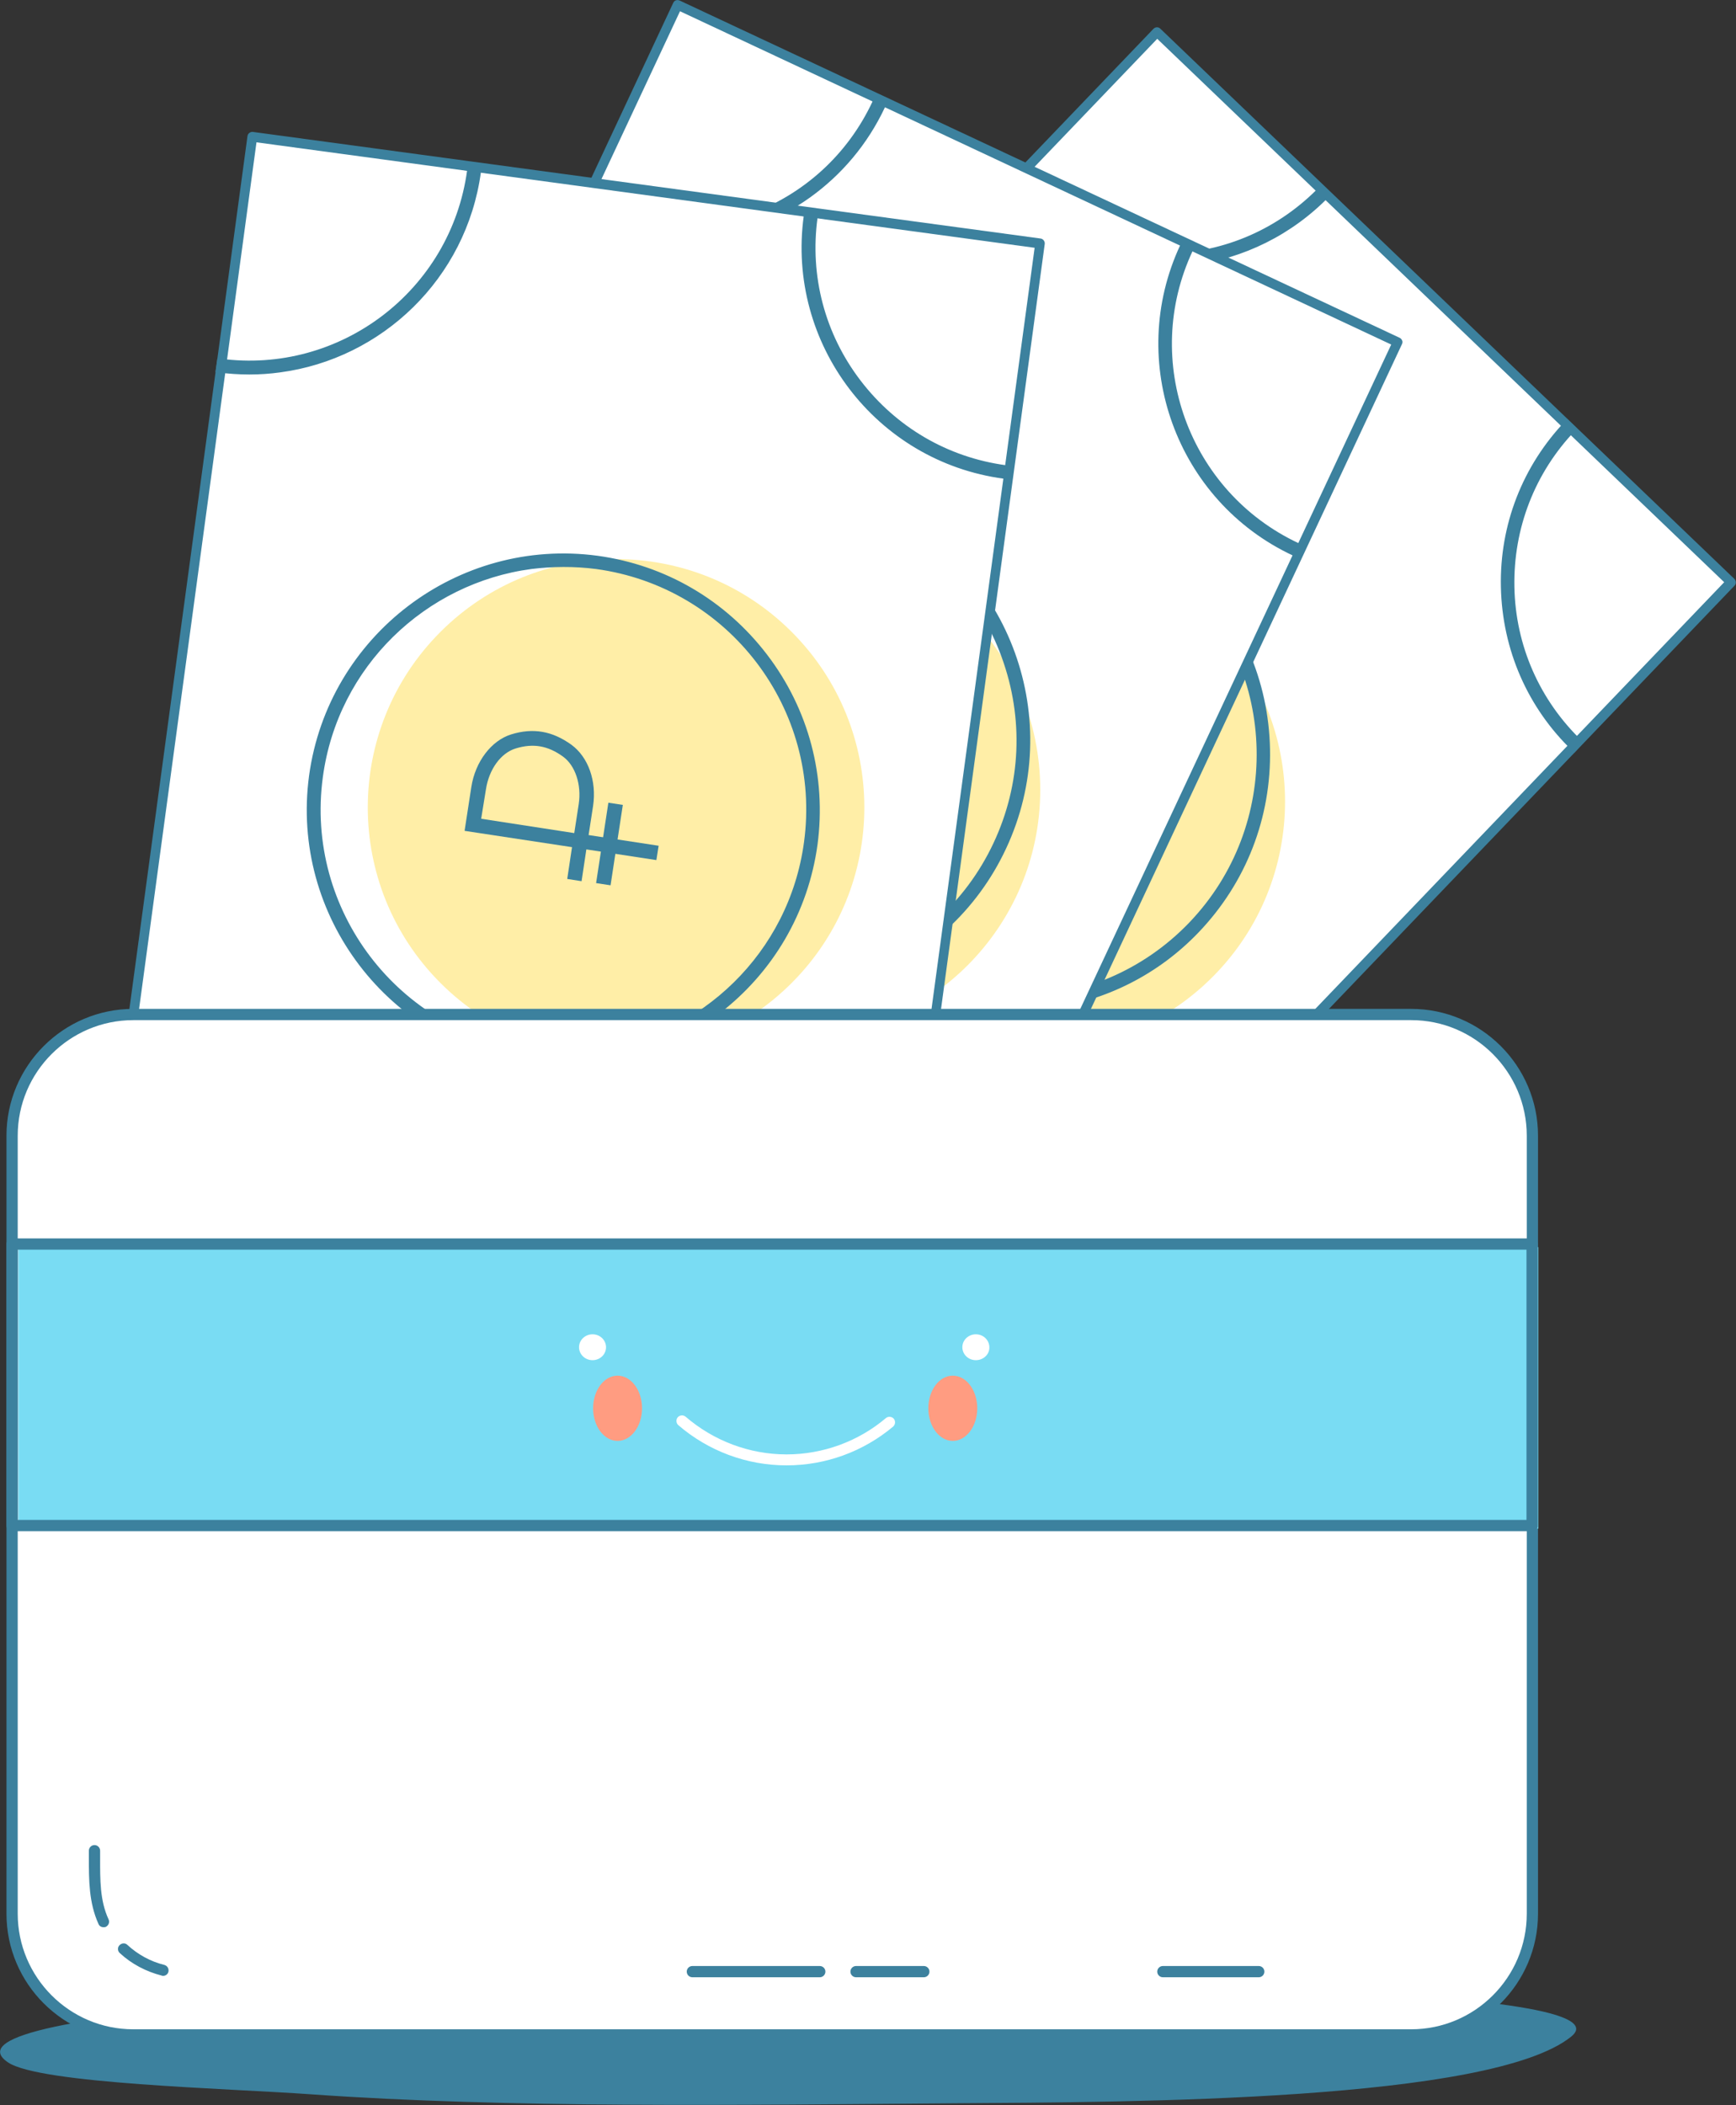 <?xml version="1.0" encoding="utf-8"?>
<!-- Generator: Adobe Illustrator 22.0.1, SVG Export Plug-In . SVG Version: 6.00 Build 0)  -->
<svg version="1.1" id="Ñëîé_5" xmlns="http://www.w3.org/2000/svg" xmlns:xlink="http://www.w3.org/1999/xlink" x="0px" y="0px"
	 viewBox="0 0 617.3 748.5" style="enable-background:new 0 0 617.3 748.5;" xml:space="preserve">
<rect x="0" y="0" width="617.3" height="748.5" fill="#333333" stroke="none"/>
<style type="text/css">
	.st0{fill:#6A79A8;}
	.st1{fill:#FFFFFF;}
	.st2{fill:#3C819E;}
	.st3{fill:#FFEEA7;}
	.st4{fill:#79DCF3;}
	.st5{fill:#FF9C81;}
</style>
<g>
	<g id="XMLID_225_">
		<g id="XMLID_232_">
			<rect id="XMLID_233_" x="77.9" y="618.5" class="st0" width="6" height="14.9"/>
		</g>
		<g id="XMLID_230_">
			<rect id="XMLID_231_" x="77.9" y="648.6" class="st0" width="6" height="14.9"/>
		</g>
		<g id="XMLID_228_">
			<rect id="XMLID_229_" x="58.3" y="637.9" class="st0" width="14.9" height="6"/>
		</g>
		<g id="XMLID_226_">
			<rect id="XMLID_227_" x="88.4" y="637.9" class="st0" width="14.9" height="6"/>
		</g>
	</g>
	<g>
		<g>
			
				<rect x="218.9" y="47.6" transform="matrix(-0.722 -0.692 0.692 -0.722 434.238 712.575)" class="st1" width="282.7" height="443"/>
			<g>
				<path class="st2" d="M309.3,528.5c-0.5,0.1-1-0.1-1.4-0.5L103.8,332.4c-0.7-0.7-0.7-1.8-0.1-2.4L410.2,10.2
					c0.3-0.3,0.8-0.5,1.2-0.5c0.5,0,0.9,0.2,1.2,0.5l204.1,195.6c0.7,0.7,0.7,1.8,0.1,2.4L310.3,528
					C310.1,528.3,309.7,528.4,309.3,528.5z M107.4,331.1L309,524.3L613.1,207L411.5,13.8L107.4,331.1z"/>
			</g>
			<g id="XMLID_22_">
				<g id="XMLID_25_">
					<g id="XMLID_26_">
						<path class="st0" d="M367.6,466.9l-2.2,2.3c-31.4-30.1-81.5-29.1-111.7,2.4l-2.3-2.2C282.8,436.6,334.9,435.5,367.6,466.9z"/>
						<path class="st0" d="M365.4,470.4l-0.6-0.6c-15-14.4-34.8-22.1-55.7-21.7c-20.9,0.4-40.3,9-54.7,24l-0.6,0.6l-3.5-3.4l0.6-0.6
							c31.7-33,84.3-34.2,117.4-2.5l0.6,0.6L365.4,470.4z M300.1,447.1c3-0.4,6-0.6,9-0.7c21.1-0.4,41,7.2,56.3,21.5l1-1
							c-32.2-30.2-82.8-29.1-113.7,2.4l1,1C266.3,457.5,282.5,449.4,300.1,447.1z"/>
					</g>
				</g>
				<g id="XMLID_23_">
					<g id="XMLID_24_">
						<path class="st0" d="M164.1,271.9c32.7,31.3,33.8,83.4,2.5,116.1l-2.3-2.2c30.1-31.4,29.1-81.5-2.4-111.7L164.1,271.9z"/>
						<path class="st0" d="M166.6,389.2l-3.5-3.4l0.6-0.6c29.8-31.1,28.7-80.6-2.4-110.4l-0.6-0.6l3.4-3.5l0.6,0.6
							c16,15.3,25,36,25.5,58.2c0.5,22.2-7.7,43.2-23,59.2L166.6,389.2z M165.5,385.8l1,1c14.6-15.6,22.4-35.9,21.9-57.3
							c-0.5-21.4-9.1-41.4-24.4-56.4l-1,1c15,14.7,23.5,34.3,23.9,55.3C187.5,350.5,179.8,370.5,165.5,385.8z"/>
					</g>
				</g>
			</g>
			<g id="XMLID_17_">
				<g id="XMLID_20_">
					<g id="XMLID_21_">
						<path class="st2" d="M557.3,150.2l2.3,2.2c-30.1,31.4-29.1,81.5,2.4,111.7l-2.2,2.3C527,235,525.9,182.9,557.3,150.2z"/>
						<path class="st2" d="M559.8,267.6l-0.6-0.6c-16-15.3-25-36-25.5-58.2c-0.5-22.2,7.7-43.2,23-59.2l0.6-0.6l3.5,3.4l-0.6,0.6
							c-14.4,15-22.1,34.8-21.7,55.7c0.4,20.9,9,40.3,24,54.7l0.6,0.6L559.8,267.6z M557.3,151.4c-14.6,15.6-22.4,35.9-21.9,57.3
							c0.5,21.4,9.1,41.4,24.4,56.4l1-1c-15-14.7-23.5-34.3-23.9-55.3c-0.4-21.1,7.2-41,21.5-56.3L557.3,151.4z"/>
					</g>
				</g>
				<g id="XMLID_18_">
					<g id="XMLID_19_">
						<path class="st2" d="M470.1,66.7l2.3,2.2c-31.3,32.7-83.4,33.8-116.1,2.5l2.2-2.3C389.8,99.2,439.9,98.1,470.1,66.7z"/>
						<path class="st2" d="M424,94.3c-24.2,3.2-49.5-4.2-68.4-22.3l-0.6-0.6l3.4-3.5l0.6,0.6c15,14.4,34.8,22.1,55.7,21.7
							c20.9-0.4,40.3-9,54.7-24l0.6-0.6l3.5,3.4l-0.6,0.6C459.4,83.6,442.1,91.9,424,94.3z M357.4,71.3
							c32.2,30.2,82.8,29.1,113.7-2.4l-1-1c-14.7,15-34.3,23.5-55.3,23.9c-21.1,0.4-41-7.2-56.3-21.5L357.4,71.3z"/>
					</g>
				</g>
			</g>
			<g id="XMLID_5_">
				
					<ellipse id="XMLID_16_" transform="matrix(0.707 -0.707 0.707 0.707 -93.504 344.174)" class="st3" cx="368.7" cy="285" rx="88.3" ry="88.3"/>
				<g id="XMLID_11_">
					<path class="st2" d="M423.1,203c36,34.5,37.2,91.8,2.7,127.8c-34.5,36-91.8,37.2-127.8,2.7c-36-34.5-37.2-91.8-2.7-127.8
						C329.8,169.7,387.1,168.5,423.1,203z M300.2,331.2c34.7,33.3,90,32.1,123.3-2.6c33.3-34.7,32.1-90-2.6-123.3
						c-34.7-33.3-90-32.1-123.3,2.6C264.3,242.6,265.5,297.9,300.2,331.2z"/>
					<path class="st2" d="M372.8,358.6c-3.4,0.5-6.8,0.7-10.3,0.8c-24.4,0.5-47.5-8.5-65.1-25.3c-36.3-34.8-37.6-92.7-2.8-129
						c16.8-17.6,39.5-27.5,63.9-28c24.4-0.5,47.5,8.5,65.1,25.3l0,0c17.6,16.8,27.5,39.5,28,63.9c0.5,24.4-8.5,47.5-25.3,65.1
						C412,346.4,393.2,355.9,372.8,358.6z M348.6,179.6c-20.1,2.7-38.5,12-52.6,26.7c-34.1,35.6-32.9,92.4,2.7,126.5
						c17.2,16.5,39.9,25.3,63.8,24.8c23.9-0.5,46.2-10.3,62.7-27.5c16.5-17.2,25.3-39.9,24.8-63.8c-0.5-23.9-10.3-46.2-27.5-62.7
						c-17.2-16.5-39.9-25.3-63.8-24.8C355.2,178.9,351.9,179.1,348.6,179.6z M372.2,355.5c-25.6,3.4-52.5-4.4-72.6-23.7
						c-17-16.2-26.6-38.2-27.1-61.7c-0.5-23.5,8.2-45.8,24.4-62.8c16.2-17,38.2-26.6,61.7-27.1c23.5-0.5,45.8,8.2,62.8,24.4
						c35.1,33.6,36.2,89.4,2.7,124.5C409.8,344.1,391.4,352.9,372.2,355.5z M349,182.7c-19.3,2.6-37.1,11.5-50.8,25.8
						c-15.9,16.6-24.4,38.5-23.9,61.6c0.5,23.1,9.9,44.6,26.5,60.5c34.4,32.9,89.1,31.8,122.1-2.6c32.9-34.4,31.8-89.1-2.6-122.1
						c-16.6-15.9-38.5-24.4-61.6-23.9C355.4,182,352.2,182.3,349,182.7z"/>
				</g>
				<path id="XMLID_6_" class="st0" d="M338.3,269.2c2.7,2.6,5.8,3.8,9.2,3.7c3.4-0.1,8.1-1.7,14-4.6c6.6-3.6,12.2-5.5,16.8-5.8
					c4.7-0.3,9.1,1.6,13.3,5.6c4,3.8,6.1,8.2,6.2,13.1c0.2,4.9-1.6,9.6-5.4,14.2l7.5,7.2l-3.6,3.8l-7.5-7.2
					c-4.5,3.9-9.3,5.8-14.4,5.5c-5.1-0.3-9.9-2.7-14.6-7.3l-0.1-0.3l4-4.2c3.6,3.5,7.5,5.3,11.7,5.6c4.2,0.2,8-1.4,11.4-5
					c3.5-3.7,5.2-7.3,5.1-11.1c-0.1-3.7-1.6-7-4.5-9.8c-2.8-2.7-5.9-4-9.2-4c-3.3,0-8.1,1.7-14.3,5c-6.6,3.5-12.2,5.3-16.8,5.6
					c-4.6,0.3-9-1.5-13.1-5.5c-4.1-3.9-6.2-8.3-6.1-13.2c0-4.9,1.9-9.7,5.7-14.4l-7-6.7l3.6-3.8l7,6.7c4.6-4.2,9.5-6.6,15-7
					c5.4-0.5,10.7,1.8,15.8,6.9l0.1,0.3l-4,4.2c-4.4-4.2-8.7-6-13-5.3c-4.3,0.6-8.2,2.7-11.6,6.3c-3.5,3.7-5.3,7.5-5.5,11.4
					C334,263,335.4,266.4,338.3,269.2z"/>
			</g>
		</g>
		<g>
			<g>
				
					<rect x="133.8" y="40.8" transform="matrix(0.906 0.424 -0.424 0.906 137.134 -91.904)" class="st1" width="282.7" height="443"/>
				<path class="st2" d="M309.5,524.5c-0.3,0-0.7,0-1-0.1l-256-119.9c-0.9-0.4-1.2-1.4-0.8-2.3L239.4,1c0.4-0.9,1.4-1.2,2.3-0.8
					l256,119.9c0.4,0.2,0.7,0.5,0.9,1c0.2,0.4,0.1,0.9-0.1,1.3L310.8,523.5c-0.2,0.4-0.5,0.7-1,0.9
					C309.7,524.4,309.6,524.5,309.5,524.5z M55.5,402.1l252.9,118.4l186.3-398L241.8,4L55.5,402.1z"/>
			</g>
			<g id="XMLID_185_">
				<g id="XMLID_190_">
					<g id="XMLID_191_">
						<path class="st2" d="M204.8,77.2l1.3-2.9c39.4,18.5,86.5,1.4,105-38l2.9,1.3C294.8,78.7,245.8,96.4,204.8,77.2z"/>
						<path class="st2" d="M250.4,85.1c-15.2,2-31.1-0.1-46-7.1l-0.8-0.4l2.1-4.4l0.8,0.4c18.9,8.8,40.1,9.8,59.7,2.7
							c19.6-7.1,35.3-21.4,44.1-40.3l0.4-0.8l4.4,2.1l-0.4,0.8C302.3,64.6,277.5,81.5,250.4,85.1z M205.9,76.8
							c40.2,18.3,87.8,1,106.9-38.7l-1.3-0.6c-9.1,18.9-25,33.2-44.8,40.4c-19.8,7.2-41.2,6.3-60.2-2.4L205.9,76.8z"/>
					</g>
				</g>
				<g id="XMLID_188_">
					<g id="XMLID_189_">
						<path class="st2" d="M460.1,196.7c-41-19.2-58.8-68.2-39.6-109.2l2.9,1.3c-18.5,39.4-1.4,86.5,38,105L460.1,196.7z"/>
						<path class="st2" d="M460.5,197.9l-0.8-0.4c-41.4-19.4-59.4-68.9-40-110.4l0.4-0.8l4.4,2.1l-0.4,0.8
							c-18.3,39-1.4,85.6,37.6,103.9l0.8,0.4L460.5,197.9z M420.9,88.7c-18.3,40.2-1,87.8,38.7,106.9l0.6-1.3
							c-18.9-9.1-33.2-25-40.4-44.8c-7.2-19.8-6.3-41.2,2.4-60.2L420.9,88.7z"/>
					</g>
				</g>
			</g>
			<g id="XMLID_152_">
				<g id="XMLID_183_">
					<g id="XMLID_184_">
						<path class="st0" d="M126.6,437.9l-2.9-1.3c18.5-39.4,1.4-86.5-38-105l1.3-2.9C128,347.9,145.8,396.9,126.6,437.9z"/>
						<path class="st0" d="M127,439.1l-4.4-2.1l0.4-0.8c18.3-39,1.4-85.6-37.6-103.9l-0.8-0.4l2.1-4.4l0.8,0.4
							c20,9.4,35.3,26,42.8,46.9c7.6,20.9,6.6,43.4-2.8,63.4L127,439.1z M124.9,436.2l1.3,0.6c8.9-19.4,9.7-41.2,2.4-61.3
							c-7.3-20.2-21.9-36.3-41.1-45.6l-0.6,1.3C125.9,350,142.8,396.7,124.9,436.2z"/>
					</g>
				</g>
				<g id="XMLID_153_">
					<g id="XMLID_182_">
						<path class="st0" d="M236,489.1l-2.9-1.3c19.2-41,68.2-58.8,109.2-39.6l-1.3,2.9C301.5,432.6,254.4,449.7,236,489.1z"/>
						<path class="st0" d="M236.4,490.3l-4.4-2.1l0.4-0.8c19.4-41.4,68.9-59.4,110.4-40l0.8,0.4l-2.1,4.4l-0.8-0.4
							c-39-18.3-85.6-1.4-103.9,37.6L236.4,490.3z M234.3,487.4l1.3,0.6c9.1-18.9,25-33.2,44.8-40.4c19.8-7.2,41.2-6.3,60.2,2.4
							l0.6-1.3C301,430.4,253.4,447.6,234.3,487.4z"/>
					</g>
				</g>
			</g>
			<g id="XMLID_74_">
				<circle id="XMLID_151_" class="st3" cx="281.6" cy="280.8" r="88.3"/>
				<g id="XMLID_95_">
					<g id="XMLID_148_">
						<path class="st2" d="M236.8,344.9c-45.1-21.1-64.7-75-43.5-120.2c21.1-45.1,75-64.7,120.2-43.5c45.1,21.1,64.7,75,43.5,120.2
							C335.8,346.5,281.9,366.1,236.8,344.9z M312.1,184.1c-43.5-20.4-95.6-1.5-115.9,42c-20.4,43.5-1.5,95.6,42,115.9
							c43.5,20.4,95.6,1.5,115.9-42C374.4,256.5,355.6,204.5,312.1,184.1z"/>
						<path class="st2" d="M286.9,353.6c-17.1,2.3-34.5-0.4-50.5-7.8c-45.6-21.3-65.3-75.7-43.9-121.3c10.3-22,28.6-38.7,51.6-47.1
							c22.9-8.3,47.7-7.2,69.7,3.1c45.6,21.3,65.3,75.7,43.9,121.3c-10.3,22-28.6,38.7-51.6,47.1
							C299.8,351.1,293.4,352.7,286.9,353.6z M263.5,174.4c-6.4,0.8-12.7,2.4-18.9,4.6c-22.5,8.2-40.5,24.5-50.6,46.2
							c-10.1,21.6-11.2,45.9-3.1,68.4c8.2,22.5,24.5,40.5,46.2,50.6c21.6,10.1,45.9,11.2,68.4,3.1c22.5-8.2,40.5-24.5,50.6-46.2
							c20.9-44.7,1.6-98.1-43.1-119C297.4,174.7,280.3,172.1,263.5,174.4z M286.6,350.4c-16.1,2.1-33-0.1-48.8-7.5
							c-21.3-10-37.4-27.6-45.4-49.8c-8-22.1-7-46,3-67.3c20.6-44,73.1-63,117.1-42.4c21.3,10,37.4,27.6,45.4,49.8
							c8,22.1,7,46-3,67.3C341.6,328.6,315.3,346.6,286.6,350.4z M263.9,177.5c-28.2,3.8-54,21.3-67,49c-9.8,20.9-10.8,44.3-2.9,66
							c7.9,21.7,23.7,39,44.5,48.8c43.1,20.2,94.6,1.5,114.8-41.6c9.8-20.9,10.8-44.3,2.9-66c-7.9-21.7-23.7-39-44.5-48.8
							C296.2,177.7,279.7,175.4,263.9,177.5z"/>
					</g>
				</g>
				<g id="XMLID_75_">
					<path id="XMLID_76_" class="st0" d="M295.8,255c-3.4-1.6-6.7-1.8-9.9-0.6c-3.2,1.2-7.1,4.2-11.8,8.9
						c-5.1,5.5-9.8,9.1-14.1,10.9c-4.3,1.8-9.1,1.4-14.4-1.1c-5-2.4-8.4-5.8-10.1-10.4c-1.7-4.6-1.5-9.6,0.5-15.2l-9.4-4.4l2.2-4.7
						l9.4,4.4c3-5.2,7-8.5,11.9-9.8c4.9-1.3,10.3-0.6,16.2,2.3l0.2,0.2l-2.5,5.3c-4.6-2.1-8.9-2.6-12.9-1.5c-4,1.1-7.1,3.9-9.2,8.3
						c-2.1,4.6-2.6,8.6-1.3,12.1c1.3,3.5,3.7,6.1,7.4,7.8c3.5,1.7,6.9,1.9,10,0.8c3.1-1.1,7.1-4.2,11.9-9.3c5.1-5.4,9.8-9,14.1-10.7
						c4.3-1.8,9-1.4,14.2,1c5.1,2.4,8.5,5.9,10.1,10.6c1.6,4.6,1.3,9.8-0.8,15.5l8.8,4.1l-2.2,4.7l-8.8-4.1
						c-3,5.5-6.9,9.3-11.9,11.5c-5,2.2-10.7,1.7-17.2-1.5l-0.2-0.3l2.4-5.2c5.5,2.6,10.2,2.9,14.1,0.9c3.9-2,6.9-5.2,8.9-9.6
						c2.1-4.6,2.6-8.8,1.5-12.6C301.9,259.5,299.5,256.8,295.8,255z"/>
				</g>
			</g>
		</g>
		<g>
			<g>
				
					<rect x="58.7" y="65.6" transform="matrix(0.991 0.134 -0.134 0.991 40.346 -24.257)" class="st1" width="282.7" height="443"/>
				<path class="st2" d="M310.6,527.3c-0.2,0-0.3,0-0.5,0L30.1,489.3c-0.9-0.1-1.6-1-1.5-1.9L88,48.4c0.1-0.9,1-1.6,1.9-1.5
					l280.1,37.9c0.9,0.1,1.6,1,1.5,1.9l-59.5,438.9c-0.1,0.5-0.3,0.9-0.7,1.1C311.2,527.1,310.9,527.2,310.6,527.3z M32.2,486.1
					l276.7,37.5l59-435.5L91.2,50.6L32.2,486.1z"/>
			</g>
			<g id="XMLID_206_">
				<g id="XMLID_209_">
					<g id="XMLID_210_">
						<path class="st2" d="M77.7,131.5l0.4-3.1c43.1,5.8,83-24.5,88.9-67.7l3.1,0.4C164,106,122.6,137.6,77.7,131.5z"/>
						<path class="st2" d="M99.6,132.4c-7.2,1-14.6,1-22.1,0l-0.9-0.1l0.7-4.9l0.9,0.1c42.7,5.8,82.1-24.2,87.9-66.9l0.1-0.9
							l4.9,0.7l-0.1,0.9C165.8,99.1,135.8,127.6,99.6,132.4z M78.7,130.8c43.8,5.5,84.1-25.2,90.5-68.9l-1.4-0.2
							c-3,20.7-13.9,39.2-30.6,51.9c-16.8,12.8-37.4,18.3-58.2,15.7L78.7,130.8z"/>
					</g>
				</g>
				<g id="XMLID_207_">
					<g id="XMLID_208_">
						<path class="st2" d="M357,169.3c-44.9-6.1-76.5-47.5-70.4-92.4l3.1,0.4c-5.8,43.1,24.5,83,67.7,88.9L357,169.3z"/>
						<path class="st2" d="M357.8,170.3l-0.9-0.1c-45.4-6.1-77.3-48-71.1-93.4l0.1-0.9l4.9,0.7l-0.1,0.9
							c-2.8,20.6,2.6,41.2,15.3,57.8c12.7,16.6,31,27.3,51.6,30.1l0.9,0.1L357.8,170.3z M287.4,77.9c-5.5,43.8,25.2,84.1,68.9,90.5
							l0.2-1.4c-20.7-3-39.2-13.9-51.9-30.6c-12.8-16.8-18.3-37.4-15.7-58.2L287.4,77.9z"/>
					</g>
				</g>
			</g>
			<g id="XMLID_201_">
				<g id="XMLID_204_">
					<g id="XMLID_205_">
						<path class="st0" d="M110.8,499.1l-3.1-0.4c5.8-43.1-24.5-83-67.7-88.9l0.4-3.1C85.3,412.8,116.9,454.2,110.8,499.1z"/>
						<path class="st0" d="M111.5,500.1l-4.9-0.7l0.1-0.9c5.8-42.7-24.2-82.1-66.9-87.9l-0.9-0.1l0.7-4.9l0.9,0.1
							c45.4,6.1,77.3,48,71.1,93.4L111.5,500.1z M108.6,498l1.4,0.2c5.5-43.8-25.2-84.1-68.9-90.5l-0.2,1.4
							C83.9,415.4,114,455,108.6,498z"/>
					</g>
				</g>
				<g id="XMLID_202_">
					<g id="XMLID_203_">
						<path class="st0" d="M230.5,515.3l-3.1-0.4c6.1-44.9,47.5-76.5,92.4-70.4l-0.4,3.1C276.2,441.8,236.3,472.2,230.5,515.3z"/>
						<path class="st0" d="M231.2,516.3l-4.9-0.7l0.1-0.9c3-21.9,14.3-41.4,32-54.9c17.7-13.4,39.5-19.2,61.4-16.2l0.9,0.1l-0.7,4.9
							l-0.9-0.1c-20.6-2.8-41.2,2.6-57.8,15.3c-16.6,12.7-27.3,31-30.1,51.6L231.2,516.3z M228.3,514.2l1.4,0.2
							c3-20.7,13.9-39.2,30.6-51.9c16.8-12.8,37.4-18.3,58.2-15.7l0.2-1.4c-21.2-2.6-42.2,3-59.3,16
							C242.5,474.3,231.4,493,228.3,514.2z"/>
					</g>
				</g>
			</g>
			<g id="XMLID_192_">
				
					<ellipse id="XMLID_200_" transform="matrix(0.707 -0.707 0.707 0.707 -138.819 239)" class="st3" cx="219.1" cy="287.1" rx="88.3" ry="88.3"/>
				<g id="XMLID_196_">
					<g id="XMLID_197_">
						<path class="st2" d="M188.2,377.5c-49.4-6.7-84.1-52.3-77.4-101.7c6.7-49.4,52.3-84.1,101.7-77.4
							c49.4,6.7,84.1,52.3,77.4,101.7C283.2,349.4,237.6,384.2,188.2,377.5z M212,201.5c-47.6-6.5-91.7,27.1-98.1,74.7
							c-6.5,47.6,27.1,91.7,74.7,98.1c47.6,6.5,91.7-27.1,98.1-74.7C293.2,252,259.7,208,212,201.5z"/>
						<path class="st2" d="M212.4,378.4c-8,1.1-16.2,1.1-24.3,0l0,0c-49.8-6.8-84.9-52.8-78.2-102.6c6.8-49.8,52.8-84.9,102.6-78.2
							c24.1,3.3,45.5,15.8,60.3,35.2c14.8,19.4,21.1,43.4,17.9,67.5c-3.3,24.1-15.8,45.5-35.2,60.3
							C242.7,370.2,227.9,376.3,212.4,378.4z M188.5,199.2c-39,5.2-71.4,35.9-76.9,76.7c-6.6,48.9,27.8,94.1,76.7,100.7l0,0
							c23.7,3.2,47.2-3,66.2-17.5c19-14.5,31.3-35.5,34.5-59.2c3.2-23.7-3-47.2-17.5-66.2c-14.5-19-35.5-31.3-59.2-34.5
							C204.3,198.1,196.3,198.2,188.5,199.2z M211.9,375.2c-7.6,1-15.4,1-23.4,0c-48.1-6.5-82-51-75.4-99.1
							c6.5-48.1,51-82,99.1-75.4c48.1,6.5,82,51,75.4,99.1C282.1,339.9,250.3,370.1,211.9,375.2z M189,202.3
							c-37.6,5-68.9,34.6-74.2,74c-6.4,47.2,26.8,90.7,74,97.1c7.8,1.1,15.5,1,22.9,0c37.6-5,68.9-34.6,74.2-74
							c6.4-47.2-26.8-90.7-74-97.1l0,0C204.1,201.3,196.4,201.4,189,202.3z"/>
					</g>
				</g>
			</g>
		</g>
	</g>
	<path class="st2" d="M551.1,715.8c8.5,2.3,11.7,5,7.6,8.3c-28.5,23-156.5,23.3-218.6,23.7c-78.1,0.6-159.4,1.8-229.7-3.2
		c-29.4-2.1-96.1-3.7-107.5-11.3c-29.9-20,182.9-27.2,217.4-27.8C277.6,704.8,502.4,702.8,551.1,715.8z"/>
	<g>
		<path class="st1" d="M501.8,723.5H47.4c-23.8,0-43.1-19.3-43.1-43.1V403.8c0-23.8,19.3-43.1,43.1-43.1h454.4
			c23.8,0,43.1,19.3,43.1,43.1v276.6C544.9,704.2,525.6,723.5,501.8,723.5z"/>
		<g>
			<path class="st2" d="M501.8,725.5H47.4c-24.8,0-45.1-20.2-45.1-45.1V403.8c0-24.8,20.2-45.1,45.1-45.1h454.4
				c24.8,0,45.1,20.2,45.1,45.1v276.6C546.9,705.2,526.6,725.5,501.8,725.5z M47.4,362.7c-22.6,0-41.1,18.4-41.1,41.1v276.6
				c0,22.6,18.4,41.1,41.1,41.1h454.4c22.6,0,41.1-18.4,41.1-41.1V403.8c0-22.6-18.4-41.1-41.1-41.1H47.4z"/>
		</g>
		<rect x="6.5" y="443.4" class="st4" width="540.5" height="100.1"/>
		<g>
			<path class="st2" d="M544.9,544.4H4.3c-1.1,0-2-0.9-2-2V442.3c0-1.1,0.9-2,2-2h540.5c1.1,0,2,0.9,2,2v100.1
				C546.9,543.5,546,544.4,544.9,544.4z M6.3,540.4h536.5v-96.1H6.3V540.4z"/>
		</g>
		<g>
			<g>
				<path class="st2" d="M447.6,703h-34.1c-1.1,0-2-0.9-2-2c0-1.1,0.9-2,2-2h34.1c1.1,0,2,0.9,2,2C449.6,702.1,448.7,703,447.6,703z
					"/>
			</g>
			<g>
				<path class="st2" d="M328.5,703h-24.1c-1.1,0-2-0.9-2-2c0-1.1,0.9-2,2-2h24.1c1.1,0,2,0.9,2,2C330.5,702.1,329.6,703,328.5,703z
					"/>
			</g>
			<g>
				<path class="st2" d="M291.5,703h-45.3c-1.1,0-2-0.9-2-2c0-1.1,0.9-2,2-2h45.3c1.1,0,2,0.9,2,2C293.5,702.1,292.6,703,291.5,703z
					"/>
			</g>
		</g>
		<g>
			<g>
				<path class="st2" d="M36.8,685.2c-0.8,0-1.5-0.4-1.8-1.2c-3.4-7.5-3.4-15.6-3.4-23.4c0-0.9,0-1.7,0-2.6c0-1.1,0.9-2,2-2
					c1.1,0,2,0.9,2,2c0,0.9,0,1.7,0,2.6c0,7.7-0.1,15.1,3,21.8c0.5,1,0,2.2-1,2.7C37.4,685.2,37.1,685.2,36.8,685.2z"/>
			</g>
			<g>
				<path class="st2" d="M58,702.5c-0.2,0-0.3,0-0.5-0.1c-5.5-1.4-10.7-4.1-14.9-8c-0.8-0.7-0.9-2-0.1-2.8c0.8-0.8,2-0.9,2.8-0.1
					c3.7,3.4,8.2,5.9,13.1,7.1c1.1,0.3,1.7,1.3,1.5,2.4C59.7,701.9,58.9,702.5,58,702.5z"/>
			</g>
		</g>
		<g>
			<path id="XMLID_498_" class="st1" d="M210.7,483.6c-2.7,0-4.8-2.1-4.8-4.6c0-2.6,2.2-4.6,4.8-4.6c2.7,0,4.8,2.1,4.8,4.6
				C215.5,481.5,213.4,483.6,210.7,483.6z"/>
			<path id="XMLID_494_" class="st1" d="M347,483.6c-2.7,0-4.8-2.1-4.8-4.6c0-2.6,2.2-4.6,4.8-4.6c2.7,0,4.8,2.1,4.8,4.6
				C351.9,481.5,349.7,483.6,347,483.6z"/>
			<g>
				<ellipse id="XMLID_492_" class="st5" cx="219.6" cy="500.7" rx="8.7" ry="11.6"/>
				<ellipse id="XMLID_491_" class="st5" cx="338.8" cy="500.7" rx="8.7" ry="11.6"/>
			</g>
			<g>
				<path class="st1" d="M279.7,521c-14.2,0-27.8-5.1-38.5-14.3c-0.8-0.7-0.9-2-0.2-2.8c0.7-0.8,2-0.9,2.8-0.2
					c10,8.6,22.7,13.4,35.9,13.4c12.9,0,25.5-4.6,35.3-12.9c0.8-0.7,2.1-0.6,2.8,0.2c0.7,0.8,0.6,2.1-0.2,2.8
					C307,516.1,293.6,521,279.7,521z"/>
			</g>
		</g>
	</g>
	<g>
		
			<rect x="202.1" y="297.6" transform="matrix(0.151 -0.989 0.989 0.151 -112.879 468.918)" class="st2" width="28.9" height="5.2"/>
		<path class="st2" d="M206.8,313.3l-5.1-0.8l1.7-11.3l-38.2-5.8l2.4-15.6c1.4-9,7.1-16.5,14.2-18.7c7.8-2.4,14.6-1.2,21.4,3.7
			c6,4.4,9,12.9,7.7,21.7l-1.6,10.4l24.9,3.8l-0.8,5.1l-24.9-3.8L206.8,313.3z M171.1,291.1l33.1,5.1l1.6-10.4
			c1-6.8-1.2-13.6-5.6-16.8c-5.4-3.9-10.6-4.8-16.8-2.9c-5.3,1.6-9.5,7.4-10.6,14.5L171.1,291.1z"/>
	</g>
</g>
</svg>
